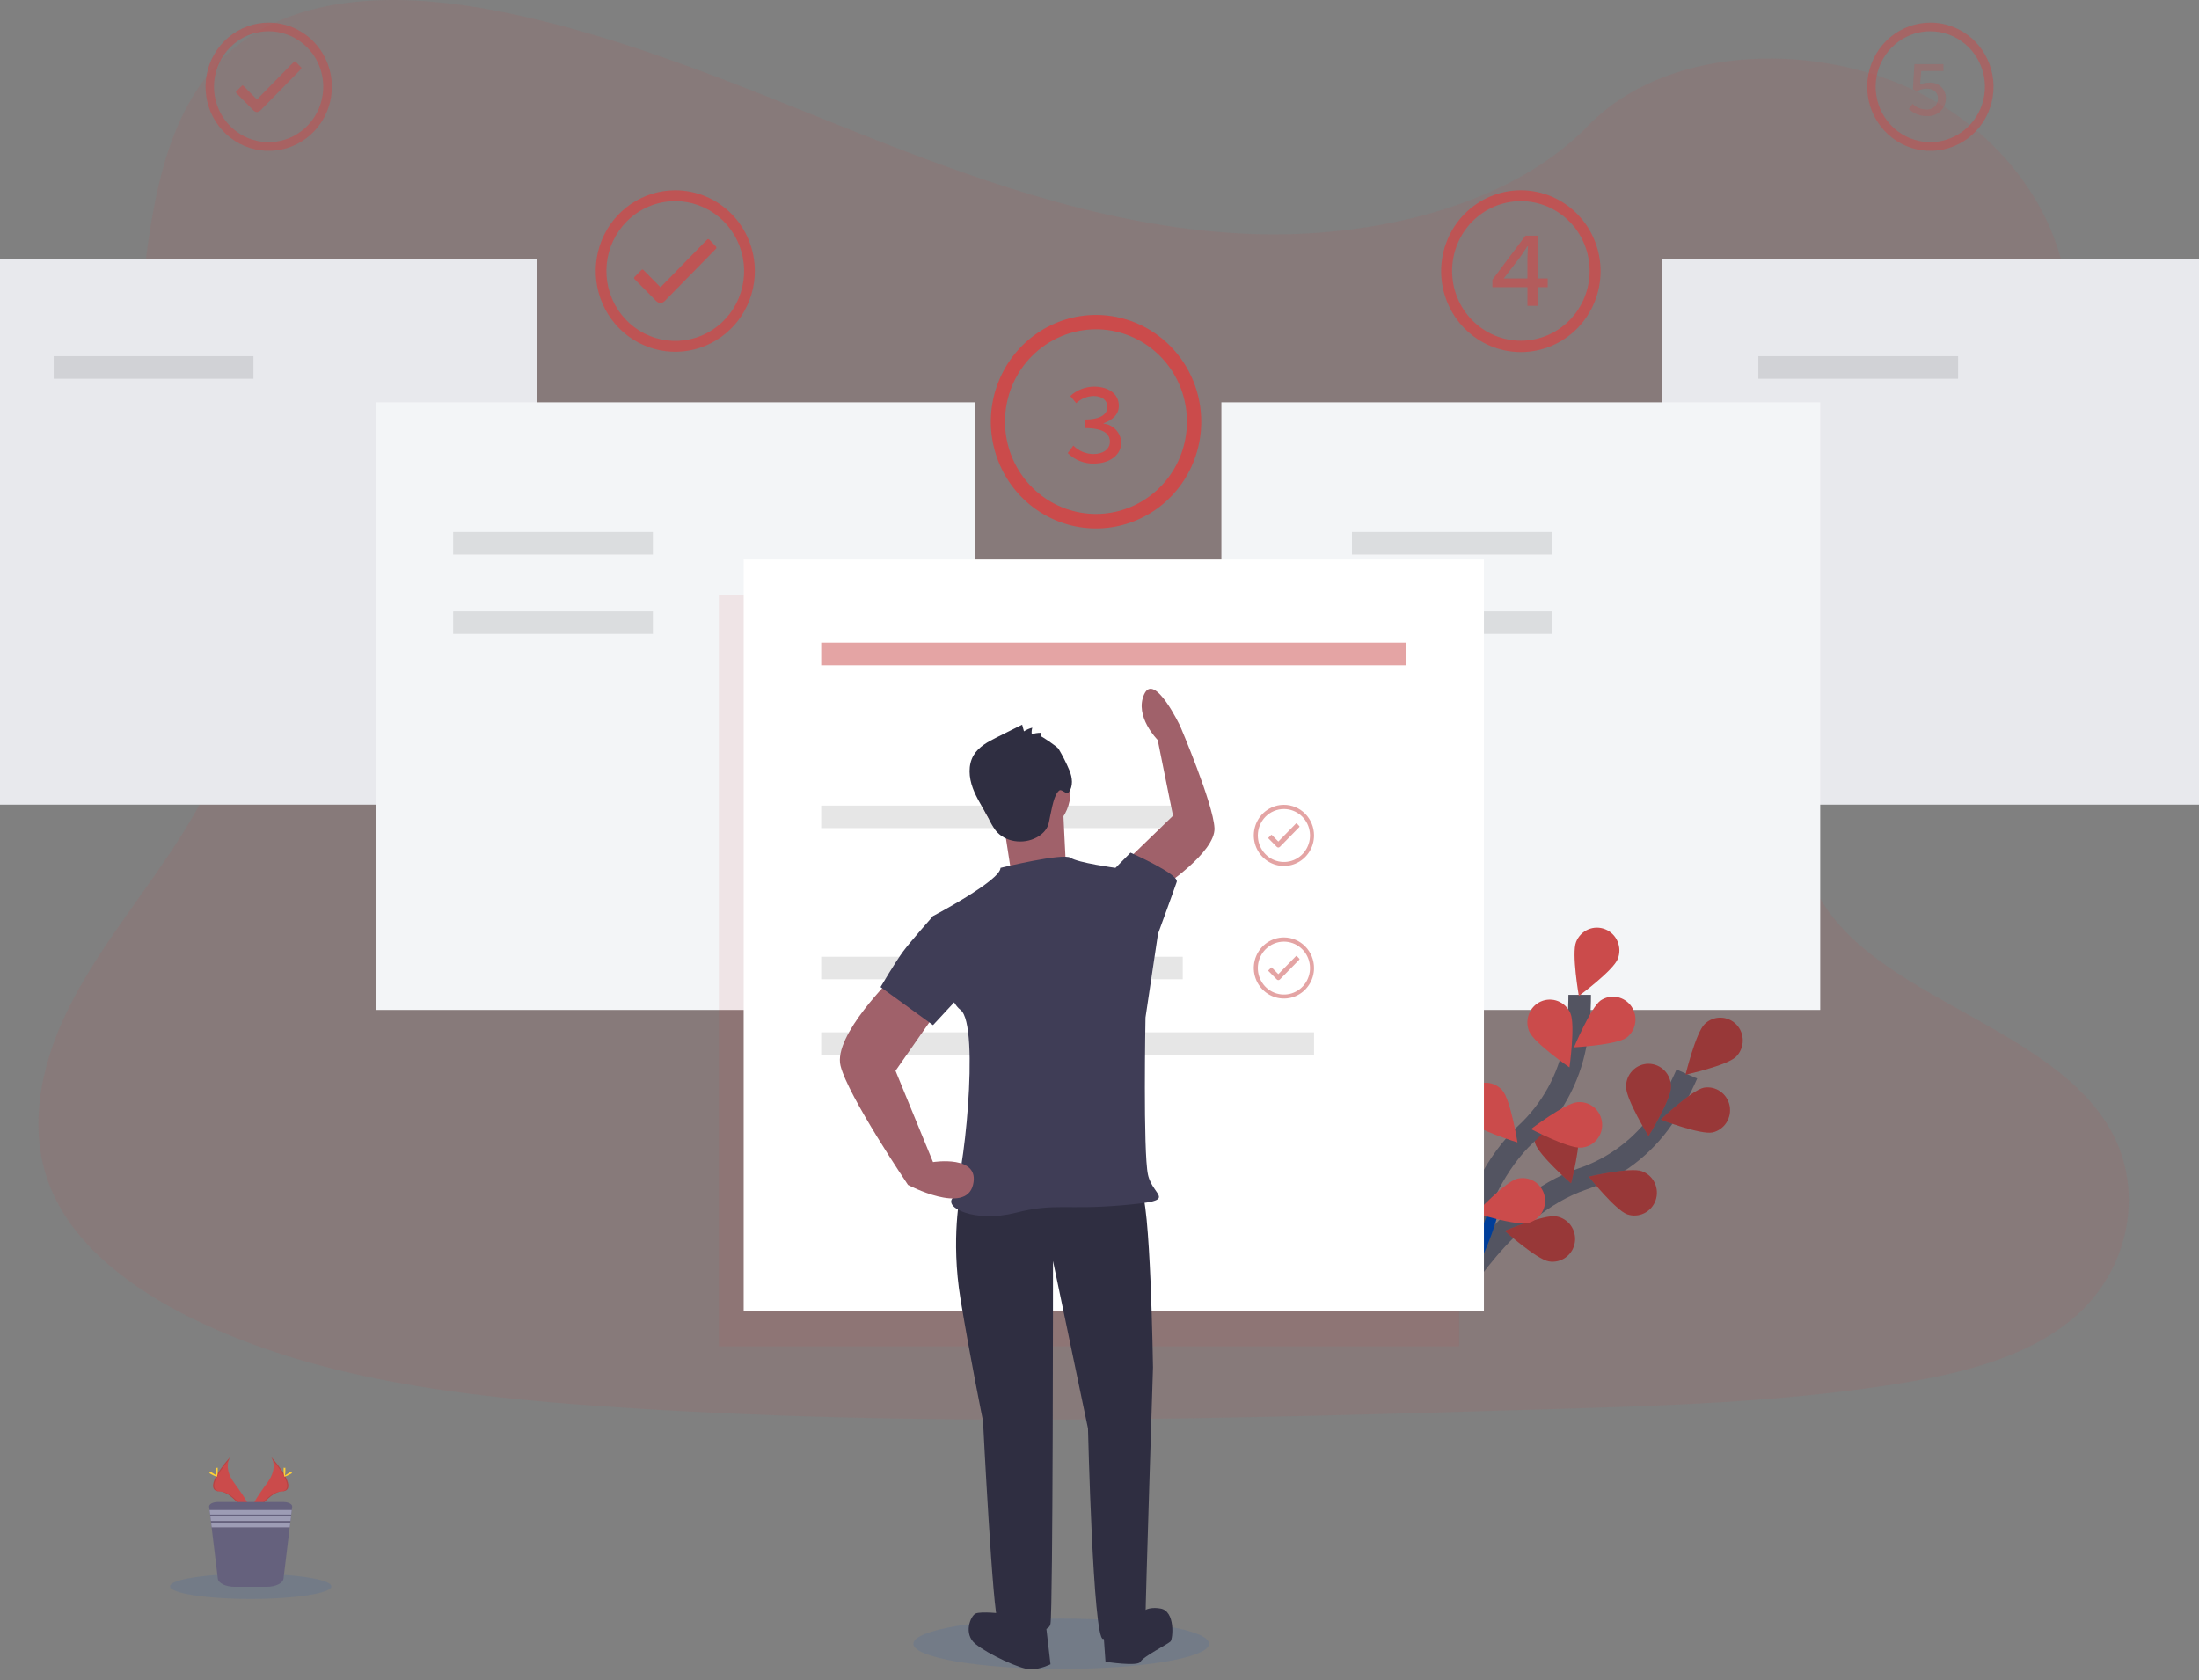 <svg width="195" height="149" viewBox="0 0 195 149" fill="none" xmlns="http://www.w3.org/2000/svg">
<rect x="0" y="0" width="195" height="149" fill="#808080" stroke="none"/>
<path opacity="0.1" d="M111.106 20.754C99.223 20.339 87.905 16.442 77.097 12.183C66.289 7.924 55.584 3.199 43.985 0.952C36.525 -0.5 27.992 -0.708 21.983 3.354C16.201 7.259 14.328 14.005 13.326 20.256C12.569 24.959 12.125 29.917 14.197 34.323C15.636 37.382 18.188 39.954 19.955 42.883C26.101 53.08 21.756 65.653 15.098 75.607C11.977 80.276 8.35 84.737 5.939 89.701C3.528 94.666 2.414 100.368 4.523 105.44C6.613 110.47 11.595 114.241 16.991 116.896C27.951 122.291 40.861 123.833 53.459 124.708C81.337 126.645 109.362 125.806 137.314 124.966C147.659 124.657 158.048 124.343 168.224 122.719C173.876 121.819 179.709 120.386 183.813 116.931C189.02 112.548 190.311 105.125 186.821 99.626C180.967 90.406 164.787 88.115 160.69 78.22C158.441 72.772 160.751 66.706 164.025 61.655C171.046 50.816 182.814 41.309 183.433 28.923C183.859 20.415 178.201 11.896 169.454 7.869C160.286 3.65 147.574 4.179 140.81 11.163C133.839 18.356 121.596 21.124 111.106 20.754Z" fill="#CB4B4B"/>
<path d="M47.65 23.004H0V71.355H47.65V23.004Z" fill="#E8E9ED"/>
<path d="M195 23.004H147.35V71.355H195V23.004Z" fill="#E8E9ED"/>
<path opacity="0.5" d="M26.695 5.966L26.218 5.472C26.209 5.461 26.197 5.453 26.184 5.447C26.172 5.441 26.157 5.438 26.143 5.438C26.129 5.438 26.115 5.441 26.102 5.446C26.089 5.452 26.078 5.461 26.068 5.472L22.782 8.826L21.585 7.613C21.575 7.602 21.563 7.594 21.55 7.588C21.537 7.582 21.523 7.579 21.509 7.579C21.495 7.579 21.481 7.582 21.468 7.588C21.455 7.594 21.444 7.602 21.434 7.613L20.957 8.097C20.946 8.107 20.938 8.119 20.932 8.133C20.927 8.146 20.924 8.16 20.924 8.175C20.924 8.19 20.927 8.204 20.932 8.218C20.938 8.231 20.946 8.243 20.957 8.253L22.466 9.783C22.547 9.874 22.66 9.93 22.78 9.939C22.899 9.929 23.011 9.875 23.095 9.789L26.699 6.123C26.718 6.101 26.728 6.074 26.728 6.045C26.728 6.016 26.718 5.988 26.699 5.967L26.695 5.966Z" fill="#CB4B4B"/>
<path opacity="0.5" d="M23.824 2.772C24.945 2.773 26.031 3.169 26.897 3.891C27.763 4.613 28.356 5.617 28.574 6.733C28.792 7.849 28.622 9.007 28.093 10.009C27.564 11.012 26.709 11.798 25.673 12.233C24.638 12.668 23.485 12.725 22.413 12.394C21.34 12.064 20.414 11.366 19.791 10.42C19.169 9.474 18.888 8.339 18.998 7.207C19.108 6.075 19.602 5.017 20.394 4.213C20.845 3.756 21.38 3.393 21.968 3.146C22.557 2.899 23.187 2.772 23.824 2.772ZM23.824 2.007C22.528 2.008 21.273 2.465 20.271 3.299C19.27 4.134 18.585 5.296 18.333 6.585C18.081 7.875 18.277 9.214 18.889 10.374C19.5 11.533 20.489 12.442 21.686 12.944C22.884 13.447 24.216 13.513 25.456 13.131C26.696 12.749 27.767 11.942 28.487 10.849C29.207 9.755 29.531 8.442 29.404 7.134C29.276 5.825 28.706 4.601 27.789 3.672C27.269 3.144 26.65 2.725 25.97 2.439C25.29 2.153 24.561 2.007 23.824 2.007Z" fill="#CB4B4B"/>
<path opacity="0.8" d="M63.495 21.864L62.897 21.242C62.885 21.229 62.871 21.218 62.855 21.211C62.838 21.204 62.821 21.201 62.804 21.201C62.786 21.2 62.768 21.204 62.751 21.211C62.735 21.218 62.72 21.228 62.708 21.242L58.571 25.471L57.063 23.944C57.051 23.931 57.037 23.92 57.021 23.913C57.005 23.906 56.988 23.903 56.97 23.903C56.952 23.903 56.935 23.906 56.918 23.913C56.902 23.92 56.887 23.93 56.875 23.944L56.271 24.556C56.258 24.569 56.247 24.584 56.24 24.601C56.233 24.618 56.229 24.636 56.229 24.654C56.229 24.672 56.233 24.691 56.24 24.707C56.247 24.724 56.258 24.739 56.271 24.752L58.169 26.675C58.272 26.789 58.414 26.859 58.566 26.871C58.714 26.858 58.853 26.792 58.958 26.684L63.494 22.057C63.515 22.03 63.527 21.997 63.527 21.964C63.527 21.93 63.515 21.897 63.494 21.871L63.495 21.864Z" fill="#CB4B4B"/>
<path opacity="0.8" d="M59.881 17.837C61.293 17.838 62.662 18.335 63.754 19.244C64.845 20.154 65.592 21.419 65.868 22.825C66.143 24.231 65.93 25.69 65.264 26.954C64.598 28.218 63.52 29.208 62.215 29.756C60.911 30.305 59.459 30.377 58.107 29.961C56.755 29.545 55.588 28.666 54.803 27.475C54.018 26.283 53.665 24.852 53.803 23.426C53.942 22 54.563 20.666 55.562 19.652C56.129 19.077 56.802 18.62 57.543 18.309C58.284 17.997 59.079 17.837 59.881 17.837ZM59.881 16.874C58.485 16.874 57.121 17.294 55.961 18.081C54.8 18.867 53.896 19.986 53.362 21.294C52.828 22.602 52.688 24.042 52.96 25.431C53.232 26.82 53.904 28.096 54.891 29.097C55.878 30.098 57.135 30.78 58.504 31.056C59.873 31.333 61.292 31.191 62.581 30.649C63.87 30.107 64.972 29.189 65.748 28.012C66.523 26.834 66.937 25.45 66.937 24.034C66.937 22.135 66.194 20.314 64.87 18.971C63.547 17.628 61.752 16.874 59.881 16.874Z" fill="#CB4B4B"/>
<path opacity="0.5" d="M171.174 2.773C172.295 2.773 173.381 3.169 174.247 3.891C175.113 4.613 175.706 5.617 175.924 6.733C176.142 7.849 175.972 9.007 175.443 10.009C174.914 11.012 174.059 11.798 173.023 12.233C171.987 12.668 170.835 12.725 169.762 12.394C168.69 12.064 167.763 11.366 167.141 10.42C166.518 9.475 166.238 8.339 166.348 7.207C166.458 6.075 166.952 5.017 167.744 4.213C168.195 3.756 168.729 3.393 169.318 3.146C169.907 2.899 170.537 2.772 171.174 2.773ZM171.174 2.007C169.878 2.008 168.623 2.465 167.621 3.299C166.62 4.134 165.935 5.296 165.683 6.585C165.431 7.875 165.627 9.214 166.238 10.374C166.85 11.533 167.838 12.442 169.036 12.944C170.233 13.447 171.566 13.513 172.806 13.131C174.046 12.749 175.117 11.943 175.837 10.849C176.557 9.755 176.88 8.442 176.753 7.134C176.626 5.825 176.056 4.602 175.139 3.672C174.619 3.143 174.001 2.724 173.32 2.438C172.64 2.152 171.911 2.005 171.174 2.005V2.007Z" fill="#CB4B4B"/>
<path opacity="0.8" d="M134.86 17.837C133.243 17.839 131.693 18.491 130.551 19.652C129.408 20.813 128.767 22.386 128.767 24.027C128.768 25.667 129.411 27.24 130.554 28.4C131.697 29.56 133.248 30.211 134.865 30.211C136.481 30.211 138.032 29.56 139.175 28.4C140.319 27.24 140.961 25.667 140.962 24.027C140.962 22.386 140.321 20.813 139.178 19.652C138.036 18.491 136.486 17.839 134.869 17.837H134.86ZM134.869 16.874C136.744 16.875 138.541 17.632 139.866 18.978C141.191 20.323 141.935 22.148 141.934 24.05C141.934 25.952 141.189 27.776 139.863 29.121C138.537 30.466 136.739 31.222 134.865 31.222C132.99 31.222 131.192 30.466 129.866 29.121C128.54 27.776 127.795 25.952 127.795 24.05C127.794 22.148 128.538 20.323 129.863 18.978C131.188 17.632 132.985 16.875 134.86 16.874H134.869Z" fill="#CB4B4B"/>
<path d="M97.193 29.201C99.059 29.203 100.868 29.861 102.31 31.063C103.751 32.265 104.738 33.937 105.101 35.795C105.464 37.653 105.182 39.58 104.301 41.25C103.421 42.92 101.997 44.228 100.272 44.952C98.548 45.676 96.629 45.771 94.844 45.221C93.058 44.671 91.515 43.51 90.479 41.935C89.442 40.36 88.976 38.47 89.159 36.585C89.342 34.7 90.163 32.938 91.483 31.599C92.232 30.838 93.123 30.235 94.103 29.823C95.082 29.412 96.133 29.201 97.193 29.201ZM97.193 27.927C95.348 27.927 93.544 28.482 92.01 29.522C90.476 30.562 89.28 32.041 88.574 33.771C87.868 35.501 87.683 37.404 88.043 39.24C88.403 41.077 89.291 42.764 90.596 44.087C91.901 45.411 93.563 46.313 95.373 46.678C97.183 47.044 99.059 46.856 100.763 46.139C102.468 45.423 103.925 44.21 104.95 42.653C105.976 41.096 106.523 39.266 106.523 37.393C106.523 34.883 105.54 32.475 103.79 30.699C102.041 28.924 99.668 27.927 97.193 27.927Z" fill="#CB4B4B"/>
<path d="M86.432 35.678H33.33V89.56H86.432V35.678Z" fill="#F3F5F7"/>
<path d="M161.411 35.678H108.309V89.56H161.411V35.678Z" fill="#F3F5F7"/>
<path opacity="0.1" d="M22.473 31.588H4.761V33.585H22.473V31.588Z" fill="black"/>
<path opacity="0.1" d="M173.636 31.588H155.925V33.585H173.636V31.588Z" fill="black"/>
<path d="M128.75 115.217C128.75 115.217 133.351 106.947 140.281 104.566C143.193 103.585 145.714 101.672 147.464 99.114C148.285 97.891 148.994 96.595 149.583 95.241" stroke="#535461" stroke-width="2" stroke-miterlimit="10"/>
<path d="M153.937 93.717C153.148 94.494 149.47 95.299 149.47 95.299C149.47 95.299 150.373 91.593 151.163 90.814C151.351 90.629 151.573 90.484 151.816 90.386C152.06 90.288 152.32 90.24 152.581 90.245C152.843 90.249 153.101 90.305 153.342 90.411C153.582 90.516 153.799 90.669 153.981 90.859C154.164 91.05 154.307 91.275 154.403 91.522C154.5 91.769 154.547 92.033 154.543 92.299C154.539 92.564 154.483 92.826 154.379 93.07C154.275 93.314 154.125 93.534 153.937 93.719V93.717Z" fill="#CB4B4B"/>
<path d="M151.859 100.421C150.779 100.639 147.269 99.287 147.269 99.287C147.269 99.287 150.01 96.678 151.09 96.456C151.601 96.368 152.127 96.486 152.554 96.785C152.981 97.084 153.276 97.54 153.377 98.056C153.478 98.573 153.376 99.108 153.094 99.55C152.812 99.991 152.371 100.304 151.865 100.421H151.859Z" fill="#CB4B4B"/>
<path d="M144.285 107.678C143.246 107.305 140.883 104.343 140.883 104.343C140.883 104.343 144.555 103.491 145.586 103.858C146.085 104.034 146.495 104.403 146.726 104.886C146.957 105.368 146.99 105.924 146.817 106.431C146.644 106.937 146.28 107.354 145.804 107.588C145.329 107.822 144.781 107.855 144.282 107.68L144.285 107.678Z" fill="#CB4B4B"/>
<path d="M137.345 111.857C136.258 111.671 133.434 109.153 133.434 109.153C133.434 109.153 136.91 107.687 137.993 107.867C138.253 107.909 138.501 108.002 138.725 108.142C138.949 108.281 139.144 108.465 139.297 108.681C139.451 108.897 139.561 109.142 139.621 109.401C139.682 109.661 139.691 109.93 139.648 110.193C139.605 110.456 139.511 110.708 139.372 110.934C139.233 111.16 139.052 111.356 138.837 111.511C138.623 111.666 138.381 111.776 138.125 111.835C137.869 111.894 137.604 111.902 137.345 111.857Z" fill="#CB4B4B"/>
<path d="M144.197 96.391C144.197 97.508 146.187 100.748 146.187 100.748C146.187 100.748 148.177 97.512 148.177 96.395C148.182 96.127 148.134 95.86 148.036 95.61C147.939 95.361 147.793 95.133 147.607 94.942C147.422 94.75 147.2 94.598 146.956 94.494C146.712 94.39 146.45 94.336 146.185 94.336C145.921 94.336 145.658 94.39 145.414 94.494C145.17 94.598 144.949 94.75 144.763 94.942C144.578 95.133 144.432 95.361 144.334 95.61C144.236 95.86 144.188 96.127 144.193 96.395L144.197 96.391Z" fill="#CB4B4B"/>
<path d="M136.131 101.386C136.459 102.452 139.315 104.937 139.315 104.937C139.315 104.937 140.262 101.244 139.934 100.178C139.773 99.67 139.421 99.247 138.954 99.002C138.487 98.756 137.944 98.708 137.442 98.867C136.94 99.026 136.521 99.38 136.275 99.852C136.029 100.324 135.978 100.875 136.131 101.386Z" fill="#CB4B4B"/>
<path d="M128.949 107.329C129.096 108.436 131.494 111.374 131.494 111.374C131.494 111.374 133.044 107.897 132.899 106.79C132.829 106.259 132.553 105.778 132.133 105.452C131.713 105.127 131.183 104.985 130.659 105.056C130.135 105.127 129.661 105.407 129.341 105.833C129.02 106.26 128.879 106.798 128.95 107.329H128.949Z" fill="#0053CC"/>
<path opacity="0.25" d="M153.937 93.717C153.148 94.494 149.47 95.299 149.47 95.299C149.47 95.299 150.373 91.593 151.163 90.814C151.351 90.629 151.573 90.484 151.816 90.386C152.06 90.288 152.32 90.24 152.581 90.244C152.843 90.249 153.101 90.305 153.342 90.41C153.582 90.516 153.799 90.668 153.981 90.859C154.164 91.05 154.307 91.275 154.403 91.522C154.5 91.769 154.547 92.033 154.543 92.299C154.539 92.564 154.483 92.826 154.379 93.07C154.275 93.314 154.125 93.534 153.937 93.719V93.717Z" fill="black"/>
<path opacity="0.25" d="M151.859 100.421C150.779 100.639 147.269 99.287 147.269 99.287C147.269 99.287 150.01 96.678 151.09 96.456C151.601 96.368 152.126 96.486 152.553 96.785C152.98 97.084 153.276 97.54 153.377 98.056C153.477 98.573 153.376 99.108 153.094 99.55C152.811 99.991 152.371 100.304 151.865 100.421H151.859Z" fill="black"/>
<path opacity="0.25" d="M144.285 107.678C143.246 107.305 140.883 104.343 140.883 104.343C140.883 104.343 144.555 103.491 145.586 103.858C146.085 104.034 146.495 104.403 146.726 104.886C146.957 105.368 146.99 105.924 146.817 106.431C146.644 106.937 146.28 107.354 145.804 107.588C145.329 107.822 144.781 107.855 144.282 107.68L144.285 107.678Z" fill="black"/>
<path opacity="0.25" d="M137.345 111.857C136.258 111.671 133.434 109.153 133.434 109.153C133.434 109.153 136.91 107.687 137.993 107.867C138.253 107.909 138.501 108.002 138.725 108.142C138.949 108.281 139.144 108.465 139.297 108.681C139.451 108.897 139.561 109.142 139.621 109.401C139.682 109.661 139.69 109.93 139.648 110.193C139.605 110.456 139.511 110.708 139.372 110.934C139.233 111.16 139.051 111.356 138.837 111.511C138.623 111.666 138.381 111.776 138.125 111.835C137.869 111.894 137.604 111.902 137.345 111.857Z" fill="black"/>
<path opacity="0.25" d="M144.197 96.391C144.197 97.508 146.187 100.748 146.187 100.748C146.187 100.748 148.177 97.512 148.177 96.395C148.182 96.127 148.134 95.86 148.036 95.61C147.939 95.361 147.793 95.133 147.607 94.942C147.422 94.75 147.2 94.598 146.956 94.494C146.712 94.39 146.45 94.336 146.185 94.336C145.921 94.336 145.658 94.39 145.414 94.494C145.17 94.598 144.949 94.75 144.763 94.942C144.578 95.133 144.432 95.361 144.334 95.61C144.236 95.86 144.188 96.127 144.193 96.395L144.197 96.391Z" fill="black"/>
<path opacity="0.25" d="M136.131 101.386C136.459 102.452 139.315 104.937 139.315 104.937C139.315 104.937 140.262 101.244 139.933 100.178C139.773 99.67 139.42 99.247 138.954 99.002C138.487 98.756 137.943 98.708 137.442 98.867C136.94 99.026 136.52 99.38 136.275 99.852C136.029 100.324 135.977 100.875 136.131 101.386Z" fill="black"/>
<path opacity="0.25" d="M128.949 107.329C129.096 108.436 131.494 111.374 131.494 111.374C131.494 111.374 133.044 107.897 132.899 106.79C132.829 106.259 132.553 105.778 132.133 105.452C131.713 105.127 131.183 104.985 130.659 105.056C130.135 105.127 129.661 105.407 129.341 105.833C129.02 106.26 128.879 106.798 128.95 107.329H128.949Z" fill="black"/>
<path d="M129.014 115.054C129.014 115.054 129.919 105.603 135.301 100.574C137.572 98.477 139.113 95.69 139.691 92.631C139.953 91.177 140.084 89.701 140.082 88.223" stroke="#535461" stroke-width="2" stroke-miterlimit="10"/>
<path d="M143.457 85.038C143.048 86.076 140.005 88.321 140.005 88.321C140.005 88.321 139.35 84.563 139.761 83.527C139.959 83.03 140.343 82.632 140.829 82.422C141.315 82.212 141.864 82.207 142.354 82.407C142.844 82.608 143.236 82.998 143.443 83.491C143.65 83.984 143.655 84.541 143.458 85.038H143.457Z" fill="#CB4B4B"/>
<path d="M144.232 92.023C143.332 92.666 139.577 92.877 139.577 92.877C139.577 92.877 141.046 89.359 141.94 88.718C142.373 88.43 142.899 88.323 143.407 88.421C143.916 88.519 144.367 88.815 144.665 89.244C144.962 89.674 145.084 90.204 145.003 90.723C144.922 91.241 144.646 91.708 144.232 92.023Z" fill="#CB4B4B"/>
<path d="M140.205 101.772C139.103 101.865 135.763 100.123 135.763 100.123C135.763 100.123 138.775 97.837 139.871 97.743C140.135 97.715 140.402 97.74 140.656 97.818C140.91 97.895 141.146 98.024 141.351 98.195C141.555 98.367 141.724 98.578 141.847 98.816C141.97 99.055 142.045 99.316 142.067 99.584C142.089 99.853 142.059 100.123 141.977 100.379C141.895 100.635 141.763 100.872 141.589 101.075C141.416 101.279 141.204 101.446 140.966 101.565C140.729 101.685 140.47 101.755 140.205 101.772Z" fill="#CB4B4B"/>
<path d="M135.524 108.449C134.457 108.726 130.869 107.584 130.869 107.584C130.869 107.584 133.459 104.818 134.523 104.534C135.034 104.4 135.577 104.476 136.033 104.748C136.488 105.02 136.819 105.464 136.951 105.983C137.084 106.502 137.008 107.053 136.74 107.515C136.473 107.977 136.035 108.312 135.524 108.447V108.449Z" fill="#CB4B4B"/>
<path d="M135.617 91.49C136.063 92.511 139.175 94.657 139.175 94.657C139.175 94.657 139.706 90.879 139.262 89.858C139.157 89.614 139.005 89.392 138.816 89.208C138.626 89.023 138.403 88.878 138.158 88.781C137.913 88.684 137.652 88.638 137.389 88.644C137.126 88.65 136.867 88.708 136.627 88.816C136.387 88.924 136.17 89.079 135.989 89.273C135.808 89.466 135.667 89.694 135.573 89.943C135.479 90.192 135.434 90.457 135.442 90.724C135.45 90.99 135.509 91.253 135.617 91.496V91.49Z" fill="#CB4B4B"/>
<path d="M130.237 99.372C130.972 100.21 134.567 101.308 134.567 101.308C134.567 101.308 133.957 97.541 133.232 96.703C132.883 96.299 132.391 96.053 131.864 96.019C131.336 95.984 130.817 96.163 130.42 96.517C130.023 96.871 129.78 97.37 129.746 97.905C129.712 98.44 129.888 98.967 130.237 99.37V99.372Z" fill="#CB4B4B"/>
<path d="M126.045 107.759C126.619 108.711 129.987 110.413 129.987 110.413C129.987 110.413 130.017 106.595 129.437 105.64C129.301 105.412 129.121 105.213 128.909 105.055C128.697 104.898 128.457 104.784 128.201 104.721C127.946 104.658 127.681 104.647 127.421 104.689C127.161 104.731 126.912 104.824 126.688 104.963C126.465 105.103 126.27 105.286 126.116 105.502C125.962 105.719 125.852 105.964 125.792 106.223C125.732 106.483 125.723 106.752 125.766 107.015C125.808 107.278 125.902 107.53 126.041 107.757L126.045 107.759Z" fill="#0053CC"/>
<path opacity="0.1" d="M57.896 47.179H40.184V49.177H57.896V47.179Z" fill="black"/>
<path opacity="0.1" d="M83.396 64.735H72.822V66.733H83.396V64.735Z" fill="black"/>
<path opacity="0.1" d="M88.481 78.139H72.822V80.136H88.481V78.139Z" fill="black"/>
<path opacity="0.1" d="M57.896 54.218H40.184V56.216H57.896V54.218Z" fill="black"/>
<path opacity="0.1" d="M137.598 47.179H119.886V49.177H137.598V47.179Z" fill="black"/>
<path opacity="0.1" d="M137.598 54.218H119.886V56.216H137.598V54.218Z" fill="black"/>
<path d="M94.684 40.177L95.179 39.517C95.656 39.991 96.296 40.259 96.964 40.263C97.801 40.263 98.422 39.847 98.422 39.175C98.422 38.444 97.827 37.963 96.178 37.963V37.203C97.647 37.203 98.197 36.713 98.197 36.066C98.197 35.481 97.703 35.116 96.971 35.116C96.4 35.133 95.854 35.359 95.436 35.753L94.909 35.116C95.487 34.59 96.234 34.296 97.011 34.286C98.279 34.286 99.214 34.904 99.214 35.989C99.214 36.75 98.664 37.252 97.87 37.528V37.569C98.281 37.613 98.663 37.803 98.949 38.105C99.235 38.408 99.407 38.803 99.434 39.221C99.434 40.397 98.332 41.104 97.032 41.104C96.599 41.12 96.168 41.046 95.764 40.886C95.36 40.727 94.992 40.485 94.684 40.177Z" fill="#CB4B4B"/>
<g opacity="0.8">
<path opacity="0.8" d="M135.446 23.008C135.446 22.65 135.478 22.194 135.496 21.836H135.453C135.248 22.153 135.021 22.468 134.815 22.782L133.346 24.694H137.247V25.464H132.339V24.812L135.27 20.899H136.348V27.12H135.45L135.446 23.008Z" fill="#CB4B4B"/>
</g>
<g opacity="0.5">
<path opacity="0.5" d="M169.266 9.664L169.599 9.204C169.92 9.524 170.352 9.704 170.802 9.706C170.934 9.72 171.067 9.706 171.193 9.666C171.319 9.625 171.436 9.558 171.535 9.469C171.634 9.38 171.714 9.271 171.77 9.15C171.825 9.028 171.855 8.895 171.858 8.761C171.858 8.174 171.449 7.858 170.841 7.858C170.533 7.855 170.232 7.945 169.975 8.116L169.63 7.891L169.766 5.691H172.336V6.296H170.372L170.264 7.501C170.503 7.391 170.763 7.335 171.026 7.337C171.221 7.312 171.419 7.33 171.607 7.39C171.794 7.45 171.967 7.55 172.113 7.685C172.258 7.819 172.373 7.984 172.449 8.168C172.526 8.352 172.562 8.55 172.555 8.75C172.55 8.964 172.503 9.175 172.415 9.37C172.327 9.566 172.201 9.741 172.045 9.885C171.888 10.029 171.705 10.139 171.505 10.209C171.305 10.279 171.093 10.307 170.883 10.291C170.586 10.299 170.29 10.248 170.013 10.141C169.736 10.033 169.482 9.871 169.266 9.664Z" fill="#CB4B4B"/>
</g>
<path opacity="0.1" d="M129.385 52.785H63.744V119.391H129.385V52.785Z" fill="#CB4B4B"/>
<path d="M131.588 49.618H65.947V116.224H131.588V49.618Z" fill="white"/>
<path opacity="0.5" d="M124.712 56.996H72.822V58.993H124.712V56.996Z" fill="#CB4B4B"/>
<path opacity="0.1" d="M105.864 71.438H72.822V73.435H105.864V71.438Z" fill="black"/>
<path opacity="0.1" d="M104.881 84.843H72.822V86.84H104.881V84.843Z" fill="black"/>
<path opacity="0.1" d="M116.524 91.545H72.822V93.542H116.524V91.545Z" fill="black"/>
<path opacity="0.5" d="M115.222 85.018L114.997 84.784C114.992 84.779 114.986 84.775 114.98 84.772C114.974 84.77 114.967 84.769 114.96 84.769C114.954 84.769 114.947 84.77 114.941 84.773C114.935 84.775 114.93 84.779 114.925 84.784L113.357 86.384L112.788 85.806C112.783 85.801 112.777 85.797 112.771 85.794C112.765 85.791 112.758 85.79 112.751 85.79C112.744 85.79 112.738 85.791 112.732 85.794C112.726 85.797 112.72 85.801 112.716 85.806L112.486 86.037C112.481 86.042 112.477 86.048 112.475 86.054C112.472 86.061 112.471 86.067 112.471 86.075C112.471 86.081 112.472 86.088 112.475 86.095C112.477 86.101 112.481 86.107 112.486 86.112L113.206 86.842C113.245 86.885 113.299 86.912 113.357 86.917C113.413 86.912 113.465 86.888 113.505 86.848L115.222 85.096C115.232 85.086 115.237 85.072 115.237 85.057C115.237 85.043 115.232 85.029 115.222 85.018Z" fill="#CB4B4B"/>
<path opacity="0.5" d="M113.854 83.501C114.39 83.501 114.908 83.69 115.322 84.034C115.736 84.379 116.019 84.858 116.123 85.391C116.228 85.924 116.147 86.477 115.894 86.956C115.642 87.435 115.234 87.81 114.739 88.018C114.245 88.226 113.695 88.253 113.183 88.095C112.67 87.938 112.228 87.605 111.931 87.153C111.633 86.701 111.499 86.159 111.552 85.619C111.604 85.078 111.84 84.573 112.218 84.189C112.433 83.971 112.688 83.798 112.969 83.68C113.25 83.562 113.551 83.501 113.854 83.501ZM113.854 83.129C113.326 83.128 112.809 83.287 112.37 83.585C111.93 83.882 111.588 84.306 111.385 84.801C111.183 85.296 111.13 85.841 111.233 86.367C111.336 86.893 111.59 87.376 111.964 87.755C112.337 88.135 112.813 88.393 113.331 88.498C113.85 88.602 114.387 88.549 114.875 88.344C115.363 88.139 115.78 87.791 116.074 87.345C116.368 86.9 116.524 86.375 116.524 85.839C116.524 85.121 116.243 84.431 115.742 83.923C115.242 83.415 114.563 83.129 113.854 83.129Z" fill="#CB4B4B"/>
<path opacity="0.5" d="M115.222 73.26L114.997 73.026C114.992 73.021 114.986 73.017 114.98 73.014C114.974 73.012 114.967 73.011 114.96 73.011C114.954 73.011 114.947 73.012 114.941 73.014C114.935 73.017 114.93 73.021 114.925 73.026L113.357 74.626L112.788 74.048C112.783 74.043 112.777 74.039 112.771 74.036C112.765 74.033 112.758 74.031 112.751 74.031C112.744 74.032 112.738 74.033 112.732 74.036C112.726 74.039 112.72 74.043 112.716 74.048L112.486 74.279C112.481 74.284 112.477 74.29 112.475 74.296C112.472 74.302 112.471 74.309 112.471 74.316C112.471 74.323 112.472 74.33 112.475 74.337C112.477 74.343 112.481 74.349 112.486 74.354L113.206 75.084C113.245 75.127 113.299 75.154 113.357 75.159C113.413 75.154 113.465 75.13 113.505 75.09L115.222 73.338C115.232 73.328 115.237 73.314 115.237 73.299C115.237 73.285 115.232 73.271 115.222 73.26Z" fill="#CB4B4B"/>
<path opacity="0.5" d="M113.854 71.743C114.39 71.743 114.908 71.932 115.322 72.276C115.736 72.621 116.019 73.1 116.123 73.633C116.228 74.166 116.147 74.719 115.894 75.198C115.642 75.676 115.234 76.052 114.739 76.26C114.245 76.467 113.695 76.495 113.183 76.337C112.67 76.18 112.228 75.847 111.931 75.395C111.633 74.943 111.499 74.401 111.552 73.861C111.604 73.32 111.84 72.815 112.218 72.431C112.433 72.213 112.688 72.04 112.969 71.922C113.25 71.804 113.551 71.743 113.854 71.743ZM113.854 71.371C113.326 71.37 112.809 71.529 112.37 71.827C111.93 72.124 111.588 72.548 111.385 73.043C111.183 73.538 111.13 74.083 111.233 74.609C111.336 75.135 111.59 75.618 111.964 75.997C112.337 76.376 112.813 76.635 113.331 76.74C113.85 76.844 114.387 76.791 114.875 76.585C115.363 76.38 115.78 76.033 116.074 75.587C116.368 75.141 116.524 74.617 116.524 74.081C116.524 73.362 116.243 72.673 115.742 72.165C115.242 71.657 114.563 71.371 113.854 71.371Z" fill="#CB4B4B"/>
<path opacity="0.1" d="M94.105 148C101.346 148 107.217 147.001 107.217 145.768C107.217 144.535 101.346 143.536 94.105 143.536C86.863 143.536 80.993 144.535 80.993 145.768C80.993 147.001 86.863 148 94.105 148Z" fill="#0053CC"/>
<path d="M24.038 129.184C24.038 129.184 24.72 130.092 23.722 131.462C22.725 132.833 21.897 133.989 22.232 134.844C22.232 134.844 23.739 132.299 24.968 132.263C26.196 132.228 25.387 130.713 24.038 129.184Z" fill="#CB4B4B"/>
<path opacity="0.1" d="M24.038 129.184C24.096 129.272 24.142 129.368 24.174 129.469C25.371 130.898 26.01 132.23 24.856 132.264C23.783 132.296 22.497 134.241 22.188 134.733C22.198 134.771 22.21 134.808 22.225 134.845C22.225 134.845 23.732 132.299 24.961 132.264C26.189 132.229 25.387 130.713 24.038 129.184Z" fill="black"/>
<path d="M25.306 130.344C25.306 130.664 25.272 130.924 25.227 130.924C25.183 130.924 25.148 130.664 25.148 130.344C25.148 130.024 25.192 130.175 25.236 130.175C25.28 130.175 25.306 130.022 25.306 130.344Z" fill="#FFD037"/>
<path d="M25.744 130.723C25.467 130.876 25.226 130.969 25.207 130.931C25.187 130.892 25.39 130.744 25.669 130.585C25.949 130.425 25.837 130.544 25.853 130.585C25.869 130.626 26.02 130.57 25.744 130.723Z" fill="#FFD037"/>
<path d="M20.424 129.184C20.424 129.184 19.742 130.092 20.739 131.462C21.737 132.833 22.563 133.989 22.23 134.844C22.23 134.844 20.721 132.299 19.494 132.263C18.267 132.228 19.072 130.713 20.424 129.184Z" fill="#CB4B4B"/>
<path opacity="0.1" d="M20.424 129.184C20.365 129.272 20.319 129.368 20.287 129.469C19.088 130.898 18.451 132.23 19.606 132.264C20.678 132.296 21.965 134.241 22.274 134.733C22.263 134.77 22.252 134.807 22.237 134.845C22.237 134.845 20.728 132.299 19.501 132.264C18.274 132.229 19.072 130.713 20.424 129.184Z" fill="black"/>
<path d="M19.151 130.344C19.151 130.664 19.186 130.924 19.23 130.924C19.274 130.924 19.309 130.664 19.309 130.344C19.309 130.024 19.265 130.175 19.221 130.175C19.178 130.175 19.151 130.022 19.151 130.344Z" fill="#FFD037"/>
<path d="M18.716 130.723C18.989 130.876 19.232 130.969 19.254 130.931C19.276 130.892 19.071 130.744 18.791 130.585C18.512 130.425 18.624 130.544 18.608 130.585C18.591 130.626 18.439 130.57 18.716 130.723Z" fill="#FFD037"/>
<path opacity="0.1" d="M22.23 141.789C26.18 141.789 29.382 141.29 29.382 140.675C29.382 140.059 26.18 139.56 22.23 139.56C18.28 139.56 15.078 140.059 15.078 140.675C15.078 141.29 18.28 141.789 22.23 141.789Z" fill="#0053CC"/>
<path d="M25.911 133.62L25.876 133.905L25.828 134.304L25.808 134.471L25.76 134.872L25.74 135.039L25.69 135.438L25.139 139.991C25.091 140.397 24.436 140.714 23.646 140.714H20.806C20.017 140.714 19.363 140.397 19.315 139.991L18.765 135.438L18.717 135.039L18.696 134.872L18.649 134.471L18.628 134.304L18.581 133.905L18.544 133.62C18.516 133.391 18.871 133.197 19.317 133.197H25.134C25.585 133.198 25.939 133.391 25.911 133.62Z" fill="#65617D"/>
<path d="M25.875 133.903L25.828 134.304H18.63L18.58 133.903H25.875Z" fill="#9D9CB5"/>
<path d="M25.809 134.472L25.761 134.872H18.699L18.652 134.472H25.809Z" fill="#9D9CB5"/>
<path d="M25.741 135.038L25.692 135.439H18.767L18.72 135.038H25.741Z" fill="#9D9CB5"/>
<path d="M87.17 105.527L85.175 105.752C85.175 105.752 84.289 109.801 85.175 115.199C86.062 120.598 87.17 125.996 87.17 125.996C87.17 125.996 88.057 143.54 88.5 143.765C88.944 143.99 92.934 145.34 93.155 143.99C93.377 142.641 93.377 111.825 93.377 111.825L96.48 126.671C96.48 126.671 96.924 145.34 97.81 145.34C98.697 145.34 101.579 145.115 101.579 143.54C101.579 141.966 102.244 121.272 102.244 121.272C102.244 121.272 102.022 105.977 101.135 105.527C100.249 105.078 87.17 105.527 87.17 105.527Z" fill="#2F2E41"/>
<path d="M88.944 143.091C88.944 143.091 86.949 142.866 86.505 143.091C86.062 143.315 85.397 144.89 86.505 145.79C87.614 146.689 90.496 148.039 91.382 148.039C92.269 148.039 93.156 147.589 93.156 147.589L92.712 143.765L88.944 143.091Z" fill="#2F2E41"/>
<path d="M97.811 144.215L98.032 147.364C98.032 147.364 100.914 147.814 101.136 147.364C101.357 146.914 103.574 145.79 103.796 145.565C104.017 145.34 104.239 142.866 102.909 142.641C101.579 142.416 101.136 143.091 101.136 143.091L97.811 144.215Z" fill="#2F2E41"/>
<path d="M102.962 78.763C102.962 78.763 107.808 75.6 107.696 73.428C107.584 71.255 104.662 64.405 104.662 64.405C104.662 64.405 102.377 59.583 101.468 61.554C100.559 63.524 102.662 65.622 102.662 65.622L104.019 72.342L100.331 75.912L102.962 78.763Z" fill="#A0616A"/>
<path d="M90.939 74.262C93.142 74.262 94.929 72.45 94.929 70.214C94.929 67.978 93.142 66.165 90.939 66.165C88.735 66.165 86.949 67.978 86.949 70.214C86.949 72.45 88.735 74.262 90.939 74.262Z" fill="#A0616A"/>
<path d="M88.944 72.688L89.609 76.962L94.485 76.062C94.485 76.062 94.264 71.788 94.264 71.338C94.264 70.888 88.944 72.688 88.944 72.688Z" fill="#A0616A"/>
<path d="M88.722 76.962C88.722 76.962 94.264 75.612 94.929 76.062C95.594 76.512 98.919 76.962 98.919 76.962L102.687 82.81L101.579 90.232C101.579 90.232 101.357 102.154 101.801 104.178C102.244 106.202 104.682 106.427 99.584 106.877C94.486 107.327 93.599 106.652 90.052 107.552C86.505 108.452 83.624 107.102 84.51 106.202C85.397 105.303 86.949 90.907 85.175 89.558C83.402 88.208 82.737 81.235 82.737 81.235C82.737 81.235 88.722 78.086 88.722 76.962Z" fill="#3F3D56"/>
<path d="M98.254 77.636L98.919 76.962L100.249 75.612C100.249 75.612 104.571 77.524 104.35 78.199C104.128 78.873 102.687 82.81 102.687 82.81L100.692 83.484L98.254 77.636Z" fill="#3F3D56"/>
<path d="M92.331 65.309L92.29 64.984C92.019 64.983 91.749 65.026 91.492 65.112C91.465 64.916 91.482 64.717 91.541 64.529C91.279 64.597 91.03 64.707 90.802 64.855L90.641 64.263L88.425 65.371C87.629 65.769 86.791 66.206 86.336 66.979C85.829 67.84 85.917 68.947 86.264 69.886C86.61 70.826 87.186 71.657 87.648 72.544C87.823 72.926 88.034 73.29 88.277 73.631C89.113 74.689 90.741 74.903 91.921 74.264C92.356 74.028 92.751 73.676 92.93 73.21C93.037 72.931 93.062 72.627 93.132 72.336C93.278 71.732 93.447 70.484 93.931 70.101C94.144 69.933 94.566 70.491 94.743 70.284C95.196 69.751 95.101 68.93 94.82 68.286C94.549 67.64 94.233 67.015 93.874 66.415C93.722 66.174 92.326 65.27 92.331 65.309Z" fill="#2F2E41"/>
<path d="M79.19 86.633C79.19 86.633 73.87 91.807 74.535 94.506C75.2 97.205 80.52 105.078 80.52 105.078C80.52 105.078 85.619 107.777 86.284 105.078C86.949 102.378 82.737 103.053 82.737 103.053L79.412 94.956L83.18 89.558L79.19 86.633Z" fill="#A0616A"/>
<path d="M85.397 81.685L82.737 81.235C82.737 81.235 80.742 83.484 80.077 84.384C79.412 85.284 78.082 87.533 78.082 87.533L82.737 90.907L86.284 87.083L85.397 81.685Z" fill="#3F3D56"/>
</svg>
